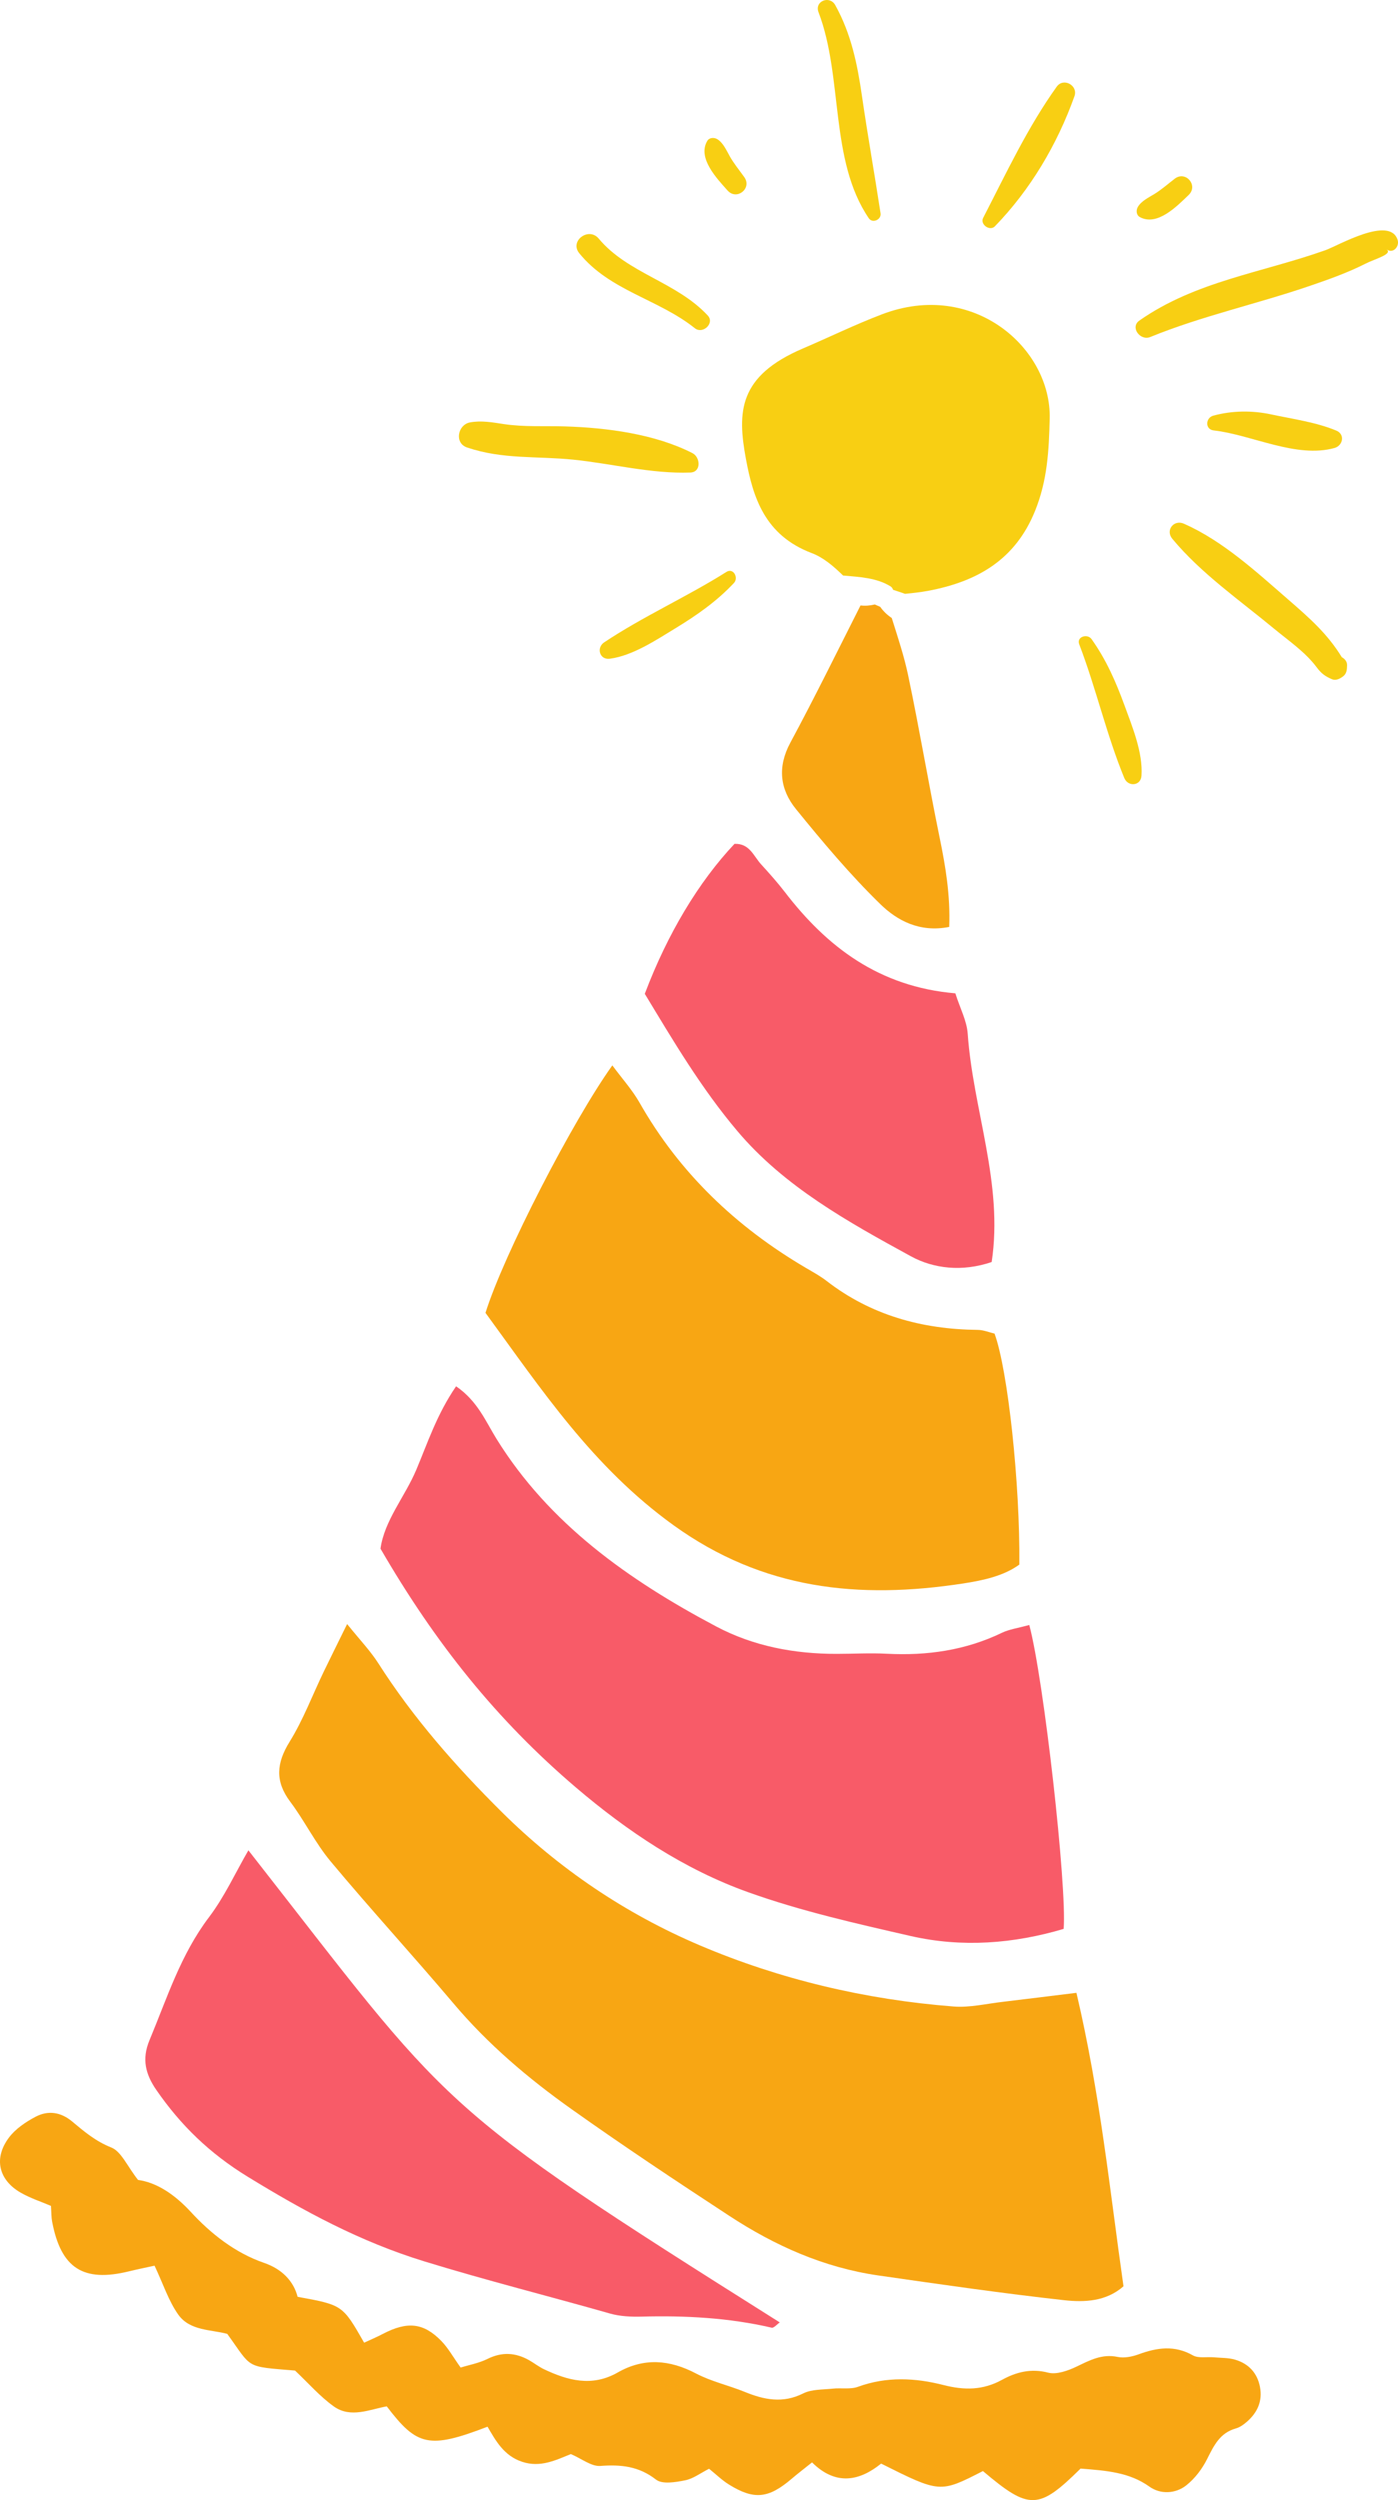 <svg version="1.1" id="图层_1" x="0px" y="0px" width="92.757px" height="165.818px" viewBox="0 0 92.757 165.818" enable-background="new 0 0 92.757 165.818" xml:space="preserve" xmlns="http://www.w3.org/2000/svg" xmlns:xlink="http://www.w3.org/1999/xlink" xmlns:xml="http://www.w3.org/XML/1998/namespace">
  <path fill="#F8CF13" d="M48.699,38.665c-1.15,1.224-2.458,2.137-3.888,3.008c-1.285,0.781-2.826,1.814-4.35,2.018
	c-0.68,0.09-0.91-0.73-0.374-1.087c2.577-1.718,5.485-3.016,8.112-4.672C48.66,37.64,49.022,38.321,48.699,38.665z" class="color c1"/>
  <g>
    <path fill="#F8CF13" d="M58.522,20.846c-1.786,0.679-3.504,1.521-5.263,2.273c-4.258,1.826-4.352,4.182-3.764,7.337
		c0.469,2.529,1.241,5.046,4.361,6.227c0.788,0.299,1.455,0.878,2.082,1.489c1.09,0.097,2.229,0.146,3.154,0.722
		c0.076,0.051,0.135,0.132,0.162,0.223c0.262,0.094,0.533,0.171,0.791,0.269c0.512-0.049,1.02-0.104,1.512-0.195
		c3.316-0.617,5.811-2.084,7.113-5.291c0.83-2.039,0.926-4.037,0.977-6.133C69.768,23.101,64.585,18.532,58.522,20.846z" class="color c1"/>
    <path fill="#F8CF13" d="M57.644,14.476c-2.622-3.855-1.689-9.359-3.335-13.664c-0.284-0.74,0.741-1.14,1.11-0.472
		c1.061,1.91,1.467,3.914,1.777,6.062c0.375,2.59,0.836,5.162,1.229,7.748C58.487,14.566,57.894,14.842,57.644,14.476z" class="color c1"/>
    <path fill="#F8CF13" d="M65.231,14.453c1.517-2.937,2.95-6.009,4.882-8.704c0.448-0.625,1.432-0.083,1.178,0.63
		c-1.138,3.19-2.926,6.208-5.281,8.632C65.673,15.356,65.009,14.884,65.231,14.453z" class="color c1"/>
    <path fill="#F8CF13" d="M75.494,13.728c0.229-0.396,0.725-0.63,1.104-0.863c0.473-0.29,0.902-0.671,1.342-1.009
		c0.727-0.559,1.588,0.441,0.926,1.077c-0.758,0.727-2.082,2.1-3.24,1.463C75.384,14.263,75.373,13.938,75.494,13.728z" class="color c1"/>
    <path fill="#F8CF13" d="M47.601,9.236c0.387,0.243,0.604,0.747,0.822,1.135c0.272,0.482,0.639,0.927,0.961,1.378
		c0.531,0.746-0.502,1.57-1.111,0.886c-0.697-0.782-2.022-2.156-1.344-3.291C47.07,9.108,47.396,9.108,47.601,9.236z" class="color c1"/>
    <path fill="#F8CF13" d="M75.599,21.26c3.729-2.608,8.125-3.169,12.34-4.665c0.852-0.303,4.262-2.309,4.791-0.69
		c0.143,0.438-0.288,0.947-0.736,0.633c0.451,0.316-0.766,0.631-1.388,0.947c-1.179,0.598-2.44,1.046-3.688,1.473
		c-3.516,1.204-7.158,1.992-10.607,3.398C75.656,22.621,74.96,21.706,75.599,21.26z" class="color c1"/>
    <path fill="#F8CF13" d="M80.505,27.567c1.269-0.338,2.561-0.353,3.842-0.08c1.418,0.303,2.98,0.516,4.318,1.073
		c0.594,0.249,0.438,0.997-0.119,1.152c-2.534,0.709-5.496-0.879-8.017-1.164C79.939,28.482,79.983,27.706,80.505,27.567z" class="color c1"/>
    <path fill="#F8CF13" d="M78.554,34.735c2.574,1.137,4.799,3.188,6.906,5.018c1.444,1.252,2.617,2.285,3.57,3.838
		c0.2,0.105,0.355,0.295,0.348,0.534c-0.008,0.283-0.018,0.543-0.258,0.731c-0.201,0.153-0.479,0.306-0.742,0.194
		c-0.446-0.186-0.715-0.385-1.01-0.782c-0.761-1.023-1.851-1.756-2.826-2.564c-2.283-1.889-4.863-3.68-6.76-5.969
		C77.308,35.162,77.888,34.441,78.554,34.735z" class="color c1"/>
    <path fill="#F8CF13" d="M72.425,42.39c0.974,1.368,1.613,2.829,2.188,4.401c0.516,1.412,1.227,3.127,1.125,4.66
		c-0.045,0.686-0.895,0.75-1.141,0.153c-1.178-2.863-1.879-5.971-2.99-8.87C71.412,42.228,72.151,42.005,72.425,42.39z" class="color c1"/>
    <path fill="#F8CF13" d="M46.104,21.771c-2.422-1.938-5.646-2.478-7.673-4.979c-0.657-0.813,0.63-1.762,1.294-0.967
		c1.922,2.309,5.166,2.873,7.237,5.104C47.437,21.44,46.627,22.188,46.104,21.771z" class="color c1"/>
    <path fill="#F8CF13" d="M45.804,31.341c-2.58,0.093-5.168-0.584-7.73-0.85c-2.456-0.256-4.697-0.005-7.083-0.811
		c-0.862-0.289-0.62-1.509,0.188-1.662c0.75-0.144,1.504-0.002,2.247,0.109c1.351,0.203,2.704,0.113,4.069,0.155
		c2.767,0.086,5.969,0.502,8.454,1.775C46.471,30.327,46.545,31.313,45.804,31.341z" class="color c1"/>
  </g>
  <g>
    <path fill="#F8A613" d="M60.246,44.749c-0.252-1.193-0.646-2.393-1.078-3.76c-0.308-0.205-0.562-0.451-0.763-0.738
		c-0.12-0.055-0.241-0.104-0.362-0.16c-0.308,0.076-0.627,0.104-0.947,0.065c-1.592,3.149-3.073,6.161-4.658,9.104
		c-0.866,1.609-0.693,3.095,0.382,4.413c1.771,2.179,3.585,4.342,5.603,6.307c1.091,1.059,2.578,1.889,4.558,1.498
		c0.079-2.099-0.242-4.009-0.638-5.931C61.606,51.954,61.003,48.338,60.246,44.749z" class="color c2"/>
    <path fill="#F8A613" d="M71.421,132.174c1.584,6.734,2.213,13.091,3.123,19.463c-1.153,1.016-2.599,1.069-3.916,0.926
		c-4.131-0.458-8.244-1.052-12.354-1.644c-3.636-0.524-6.886-1.99-9.875-3.946c-3.534-2.312-7.05-4.648-10.485-7.088
		c-2.885-2.047-5.559-4.32-7.826-7.009c-2.678-3.167-5.49-6.231-8.148-9.415c-1.024-1.226-1.726-2.688-2.685-3.964
		c-1.023-1.363-0.911-2.57-0.036-3.981c0.9-1.455,1.504-3.07,2.246-4.613c0.453-0.938,0.918-1.868,1.566-3.188
		c0.84,1.045,1.539,1.772,2.068,2.599c2.302,3.607,5.121,6.817,8.191,9.865c3.784,3.755,8.203,6.745,13.135,8.843
		c5.306,2.257,10.992,3.605,16.844,4.059c1.08,0.084,2.196-0.188,3.293-0.313C68.062,132.591,69.559,132.401,71.421,132.174z" class="color c2"/>
    <path fill="#F8A613" d="M32.212,87.075c1.201-3.845,5.762-12.701,8.416-16.414c0.645,0.874,1.324,1.626,1.809,2.478
		c2.62,4.608,6.35,8.204,11.033,10.954c0.471,0.277,0.955,0.539,1.382,0.871c2.917,2.254,6.294,3.202,10.017,3.24
		c0.393,0.005,0.781,0.171,1.119,0.247c0.885,2.415,1.693,9.933,1.646,15.319c-1.031,0.752-2.385,1.047-3.717,1.252
		c-6.93,1.065-13.291,0.418-19.231-3.863C39.32,97.292,35.937,92.169,32.212,87.075z" class="color c2"/>
    <path fill="#F8A613" d="M71.696,163.728c-2.786,2.754-3.407,2.765-6.479,0.165c-2.848,1.459-2.848,1.459-6.754-0.495
		c-1.424,1.15-3,1.491-4.584-0.08c-0.494,0.395-0.94,0.736-1.366,1.098c-1.525,1.297-2.479,1.403-4.14,0.376
		c-0.475-0.294-0.879-0.693-1.326-1.052c-0.567,0.287-1.054,0.662-1.591,0.768c-0.63,0.125-1.514,0.275-1.926-0.046
		c-1.15-0.896-2.332-1.009-3.703-0.908c-0.592,0.04-1.223-0.476-1.951-0.788c-0.994,0.4-2.022,0.917-3.238,0.511
		c-1.197-0.396-1.746-1.389-2.29-2.326c-3.895,1.496-4.683,1.281-6.688-1.35c-1.107,0.198-2.391,0.804-3.504,0.01
		c-0.924-0.656-1.687-1.542-2.58-2.383c-3.367-0.282-2.818-0.116-4.497-2.432c-1.036-0.291-2.478-0.187-3.251-1.279
		c-0.643-0.908-0.997-2.021-1.574-3.246c-0.448,0.1-1.071,0.223-1.687,0.373c-3.042,0.749-4.524-0.201-5.109-3.297
		c-0.054-0.279-0.045-0.568-0.077-1.041c-0.629-0.271-1.36-0.505-2.012-0.88c-1.469-0.846-1.802-2.286-0.773-3.654
		c0.437-0.581,1.115-1.036,1.772-1.382c0.819-0.429,1.661-0.314,2.413,0.313c0.797,0.666,1.568,1.321,2.6,1.728
		c0.666,0.264,1.053,1.231,1.778,2.153c1.202,0.166,2.382,0.911,3.497,2.117c1.326,1.439,2.932,2.718,4.872,3.387
		c1.16,0.399,1.946,1.188,2.219,2.248c2.985,0.545,2.985,0.545,4.413,3.043c0.41-0.19,0.838-0.371,1.248-0.586
		c1.617-0.842,2.688-0.744,3.874,0.472c0.461,0.473,0.786,1.072,1.282,1.764c0.559-0.176,1.214-0.292,1.785-0.576
		c0.955-0.473,1.846-0.422,2.744,0.08c0.334,0.187,0.64,0.432,0.984,0.598c1.602,0.763,3.207,1.194,4.912,0.222
		c1.729-0.988,3.44-0.852,5.196,0.071c1.011,0.53,2.163,0.785,3.228,1.218c1.285,0.524,2.523,0.779,3.873,0.104
		c0.566-0.285,1.301-0.246,1.961-0.32c0.563-0.062,1.18,0.062,1.688-0.125c1.89-0.688,3.792-0.593,5.671-0.112
		c1.371,0.348,2.607,0.352,3.881-0.349c0.922-0.506,1.91-0.77,3.049-0.476c0.563,0.146,1.316-0.124,1.891-0.398
		c0.879-0.421,1.687-0.861,2.728-0.643c0.437,0.092,0.962-0.017,1.396-0.174c1.222-0.448,2.385-0.618,3.602,0.073
		c0.367,0.205,0.92,0.086,1.385,0.127c0.473,0.042,0.963,0.025,1.408,0.155c0.896,0.263,1.477,0.878,1.654,1.814
		c0.176,0.937-0.17,1.697-0.869,2.305c-0.214,0.188-0.469,0.37-0.734,0.444c-1.051,0.292-1.451,1.126-1.896,2.011
		c-0.328,0.66-0.814,1.305-1.389,1.761c-0.726,0.574-1.729,0.604-2.449,0.086C74.923,163.971,73.425,163.867,71.696,163.728z" class="color c2"/>
  </g>
  <g>
    <path fill="#F85B68" d="M68.292,107.776c-0.764,0.213-1.33,0.285-1.813,0.518c-2.411,1.162-4.964,1.53-7.643,1.39
		c-1.104-0.058-2.215,0.007-3.321,0.008c-2.815,0.006-5.526-0.511-7.983-1.81c-5.853-3.096-11.103-6.833-14.579-12.433
		c-0.725-1.166-1.26-2.523-2.692-3.503c-1.286,1.88-1.884,3.746-2.638,5.532c-0.756,1.795-2.117,3.359-2.377,5.238
		c3.645,6.284,7.713,11.361,12.971,15.843c3.403,2.897,7.161,5.424,11.456,6.954c3.479,1.243,7.139,2.068,10.762,2.896
		c3.414,0.777,6.826,0.506,10.137-0.475C70.8,125.155,69.257,111.376,68.292,107.776z" class="color c3"/>
    <path fill="#F85B68" d="M16.481,122.722c-0.86,1.481-1.574,3.063-2.611,4.432c-1.893,2.499-2.789,5.381-3.953,8.168
		c-0.521,1.251-0.262,2.262,0.467,3.311c1.6,2.314,3.51,4.182,6.057,5.742c3.731,2.286,7.447,4.303,11.732,5.617
		c4.08,1.254,8.221,2.293,12.32,3.459c0.651,0.184,1.373,0.215,2.06,0.199c2.917-0.078,5.807,0.074,8.653,0.735
		c0.137,0.029,0.347-0.223,0.531-0.351C28.526,139.413,30.089,140.091,16.481,122.722z" class="color c3"/>
    <path fill="#F85B68" d="M60.449,83.329c1.493,0.814,3.396,1.041,5.348,0.375c0.787-5.197-1.238-10.104-1.59-15.146
		c-0.06-0.858-0.511-1.692-0.82-2.675c-5.068-0.432-8.527-3.089-11.315-6.721c-0.489-0.635-1.026-1.236-1.569-1.831
		c-0.504-0.548-0.763-1.4-1.768-1.363c-2.372,2.514-4.451,5.967-5.953,9.947c1.857,3.067,3.736,6.262,6.162,9.126
		C52.041,78.701,56.255,81.038,60.449,83.329z" class="color c3"/>
  </g>
</svg>
